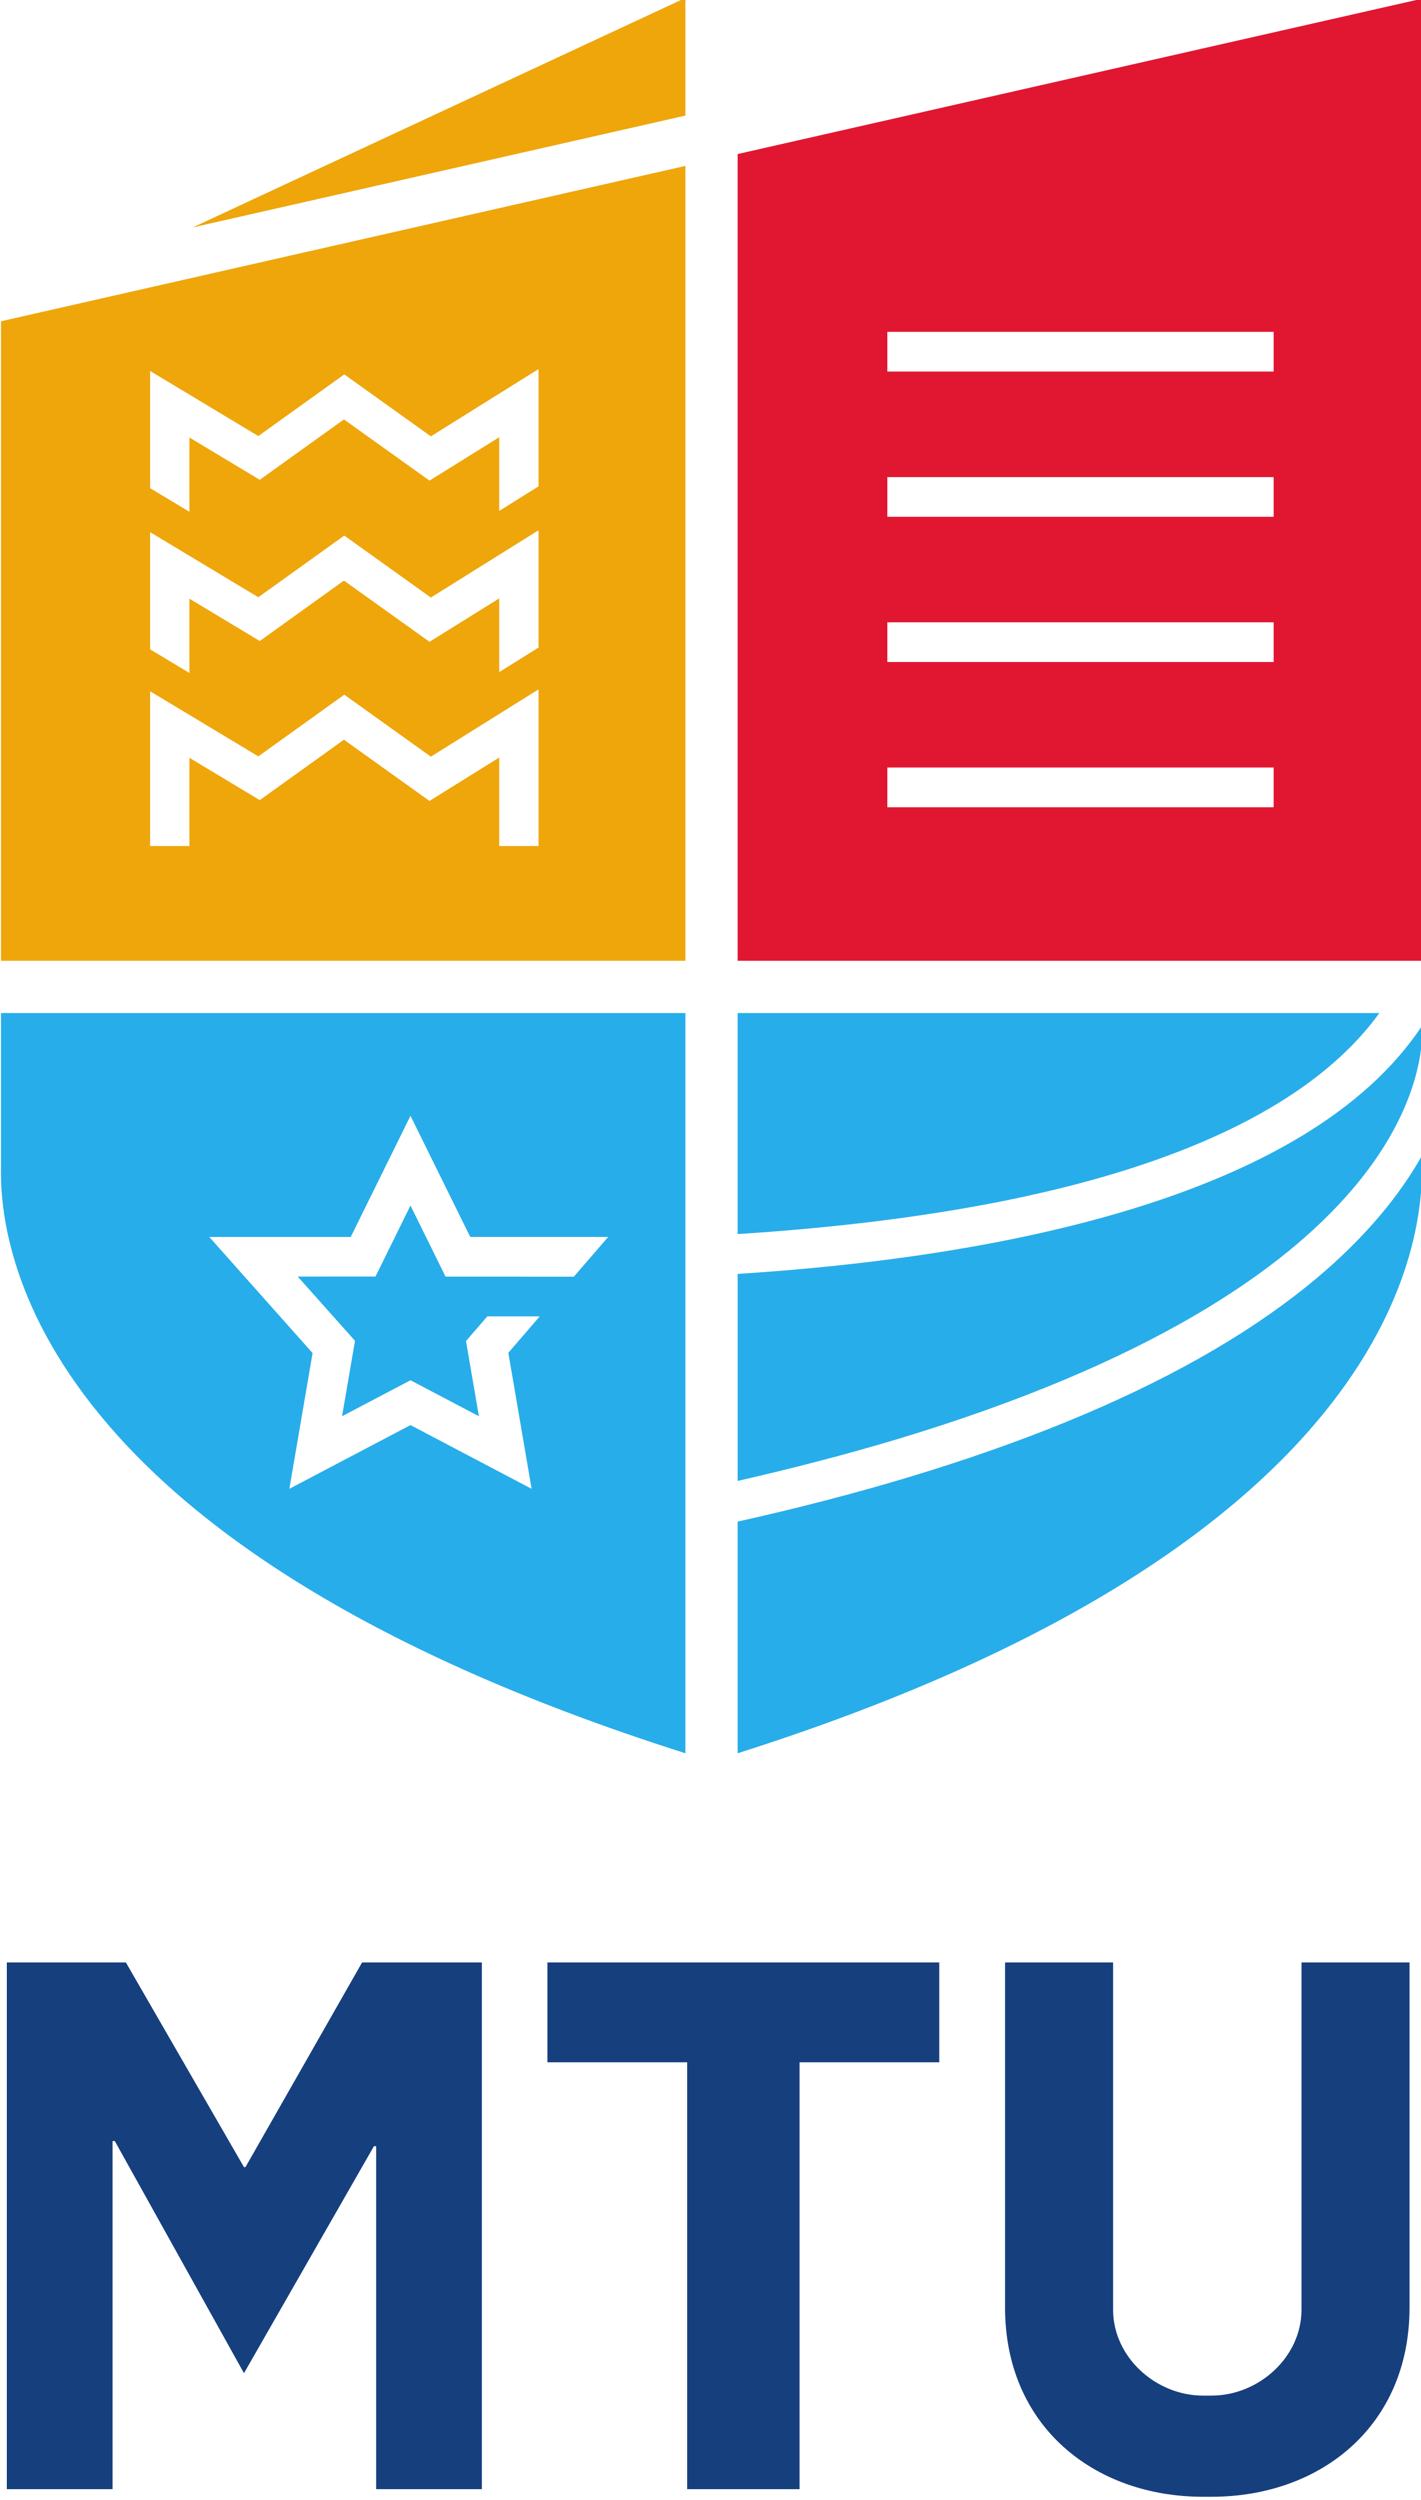 <?xml version="1.0" encoding="UTF-8" standalone="no"?>
<!-- Created with Inkscape (http://www.inkscape.org/) -->

<svg
   width="63.757mm"
   height="112.107mm"
   viewBox="0 0 63.757 112.107"
   version="1.1"
   id="svg5"
   inkscape:version="1.1 (c4e8f9e, 2021-05-24)"
   sodipodi:docname="mtu.svg"
   xmlns:inkscape="http://www.inkscape.org/namespaces/inkscape"
   xmlns:sodipodi="http://sodipodi.sourceforge.net/DTD/sodipodi-0.dtd"
   xmlns="http://www.w3.org/2000/svg"
   xmlns:svg="http://www.w3.org/2000/svg">
  <sodipodi:namedview
     id="namedview7"
     pagecolor="#ffffff"
     bordercolor="#666666"
     borderopacity="1.0"
     inkscape:pageshadow="2"
     inkscape:pageopacity="0.0"
     inkscape:pagecheckerboard="0"
     inkscape:document-units="mm"
     showgrid="false"
     inkscape:zoom="0.042426873"
     inkscape:cx="-1697.0376"
     inkscape:cy="-966.36866"
     inkscape:window-width="1920"
     inkscape:window-height="942"
     inkscape:window-x="0"
     inkscape:window-y="25"
     inkscape:window-maximized="0"
     inkscape:current-layer="layer1"
     fit-margin-top="0"
     fit-margin-left="0"
     fit-margin-right="0"
     fit-margin-bottom="0" />
  <defs
     id="defs2">
    <clipPath
       clipPathUnits="userSpaceOnUse"
       id="clipPath2236">
      <rect
         style="fill:#00ffff;fill-opacity:1;stroke-width:0.565;stroke-linecap:round;stroke-linejoin:round"
         id="rect2238"
         width="160.193"
         height="45.992"
         x="-1410.555"
         y="865.081"
         ry="0.086" />
    </clipPath>
    <clipPath
       clipPathUnits="userSpaceOnUse"
       id="clipPath2400">
      <rect
         style="fill:#00ffff;fill-opacity:1;stroke-width:0.565;stroke-linecap:round;stroke-linejoin:round"
         id="rect2402"
         width="104.067"
         height="142.264"
         x="-1558.665"
         y="841.5"
         ry="0.086" />
    </clipPath>
    <clipPath
       clipPathUnits="userSpaceOnUse"
       id="clipPath2708">
      <rect
         style="fill:none;fill-opacity:1;stroke:#000000;stroke-width:0.37;stroke-linecap:round;stroke-linejoin:round;stroke-opacity:1"
         id="rect2710"
         width="95.287"
         height="128.099"
         x="-1553.59"
         y="848.256"
         ry="0.057" />
    </clipPath>
    <clipPath
       clipPathUnits="userSpaceOnUse"
       id="clipPath2953">
      <rect
         style="fill:#000000;fill-opacity:1;stroke:#000000;stroke-width:0.705;stroke-linecap:round;stroke-linejoin:round;stroke-opacity:1"
         id="rect2955"
         width="318.029"
         height="318.029"
         x="-2034.532"
         y="659.375"
         ry="0.116" />
    </clipPath>
    <clipPath
       clipPathUnits="userSpaceOnUse"
       id="clipPath3137">
      <rect
         style="fill:#000000;fill-opacity:1;stroke:#000000;stroke-width:0.659;stroke-linecap:round;stroke-linejoin:round;stroke-opacity:1"
         id="rect3139"
         width="199.136"
         height="199.136"
         x="-1540.429"
         y="525.438"
         ry="0.103" />
    </clipPath>
  </defs>
  <g
     inkscape:label="Layer 1"
     inkscape:groupmode="layer"
     id="layer1"
     transform="translate(1085.877,-1337.149)">
    <path
       style="fill:#000000;stroke-width:0.265"
       id="path900"
       d="" />
    <path
       style="fill:#000000;stroke-width:0.265"
       id="path880"
       d="" />
    <g
       id="g3416"
       inkscape:label="MTU_Logo_Colour_CMYK 2"
       transform="matrix(0.353,0,0,-0.353,-1128.178,1673.782)">
      <g
         id="g3438"
         transform="matrix(1.761,0,0,1.761,298.921,-516.841)">
        <path
           d="m 0.94,751.665 c -0.678,-1.206 -1.527,-2.478 -2.598,-3.803 -6.417,-7.93 -18.03,-14.464 -34.521,-19.423 -3.811,-1.146 -7.945,-2.216 -12.278,-3.186 v -16.709 c 48.263,15.313 49.397,37.647 49.397,42.299 z m -3.079,10.278 H -48.457 v -15.946 c 29.185,1.874 41.406,9.134 46.318,15.946 z m -34.863,-30.761 c -3.564,-1.068 -7.419,-2.072 -11.455,-2.992 v 14.934 c 18.225,1.157 41.058,5.314 49.397,17.896 0.163,-2.984 -1.13,-18.769 -37.942,-29.838"
           style="fill:#27adea;fill-opacity:1;fill-rule:nonzero;stroke:none"
           id="path3418" />
        <path
           d="m -63.327,727.621 -8.743,4.597 -8.742,-4.597 1.677,9.793 -7.453,8.372 10.206,0.002 4.312,8.743 4.313,-8.737 h 9.958 l -2.478,-2.869 h -3.782 l 0.007,0.005 h -5.488 l -2.53,5.127 -2.524,-5.121 -5.614,-0.004 4.134,-4.635 -0.935,-5.441 4.939,2.597 4.94,-2.597 -0.933,5.424 1.537,1.779 h 3.783 l -2.264,-2.625 z m -38.299,34.322 v -11.1 c -0.089,-4.729 1.136,-26.986 49.399,-42.299 v 53.399 h -49.399"
           style="fill:#27adea;fill-opacity:1;fill-rule:nonzero;stroke:none"
           id="path3420" />
        <path
           d="m -37.651,808.22 h 27.882 v 2.864 H -37.651 Z m 0,-10.477 h 27.882 v 2.863 H -37.651 Z m 0,-20.954 h 27.882 v 2.865 H -37.651 Z m 0,10.477 h 27.882 v 2.865 H -37.651 Z m 38.627,47.859 v -69.414 H -48.457 v 58.199 l 49.433,11.215"
           style="fill:#e11631;fill-opacity:1;fill-rule:nonzero;stroke:none"
           id="path3422" />
        <path
           d="m -88.026,786.475 -2.837,1.706 v 8.453 l 7.81,-4.696 6.205,4.449 6.249,-4.47 7.773,4.855 v -8.462 l -2.838,-1.772 v 5.317 l -5.033,-3.132 -6.176,4.417 -6.075,-4.359 -5.078,3.054 z m 0,11.628 -2.837,1.705 v 8.453 l 7.81,-4.695 6.205,4.448 6.249,-4.469 7.773,4.854 v -8.461 l -2.838,-1.773 v 5.317 l -5.033,-3.13 -6.176,4.415 -6.075,-4.357 -5.078,3.053 z m 25.2,-12.81 v -11.303 h -2.838 v 6.386 l -5.033,-3.132 -6.176,4.417 -6.075,-4.359 -5.078,3.054 v -6.366 h -2.837 v 11.165 l 7.81,-4.696 6.205,4.449 6.249,-4.47 z m -38.8,26.555 v -46.137 h 49.399 v 57.344 z m 49.399,14.836 -35.562,-8.068 35.562,16.556 v -8.488"
           style="fill:#eea60b;fill-opacity:1;fill-rule:nonzero;stroke:none"
           id="path3424" />
      </g>
      <path
         d="m 273.82,636.451 c 13.879,0 25.169,9.011 25.169,24.026 v 43.856 H 285.257 v -44.122 c 0,-6.014 -5.423,-10.908 -11.438,-10.908 h -1.071 c -6.014,0 -11.435,4.894 -11.435,10.908 v 44.122 h -13.734 v -43.856 c 0,-15.015 11.292,-24.026 25.169,-24.026 z m -52.362,55.195 v -54.228 h -14.283 v 54.228 h -17.763 v 12.687 h 49.806 v -12.687 z m -53.816,-10.659 h -0.28 l -16.518,-28.836 -16.422,29.494 h -0.283 v -44.227 h -13.439 v 66.915 h 15.131 l 15.013,-26.004 h 0.187 l 14.826,26.004 h 15.224 v -66.915 h -13.438 v 43.569"
         style="fill:#163f7e;fill-opacity:1;fill-rule:nonzero;stroke:none;stroke-width:1.108"
         id="path3426"
         sodipodi:nodetypes="ssccssssccsssccccccccccccccccccccccccc" />
    </g>
  </g>
</svg>
